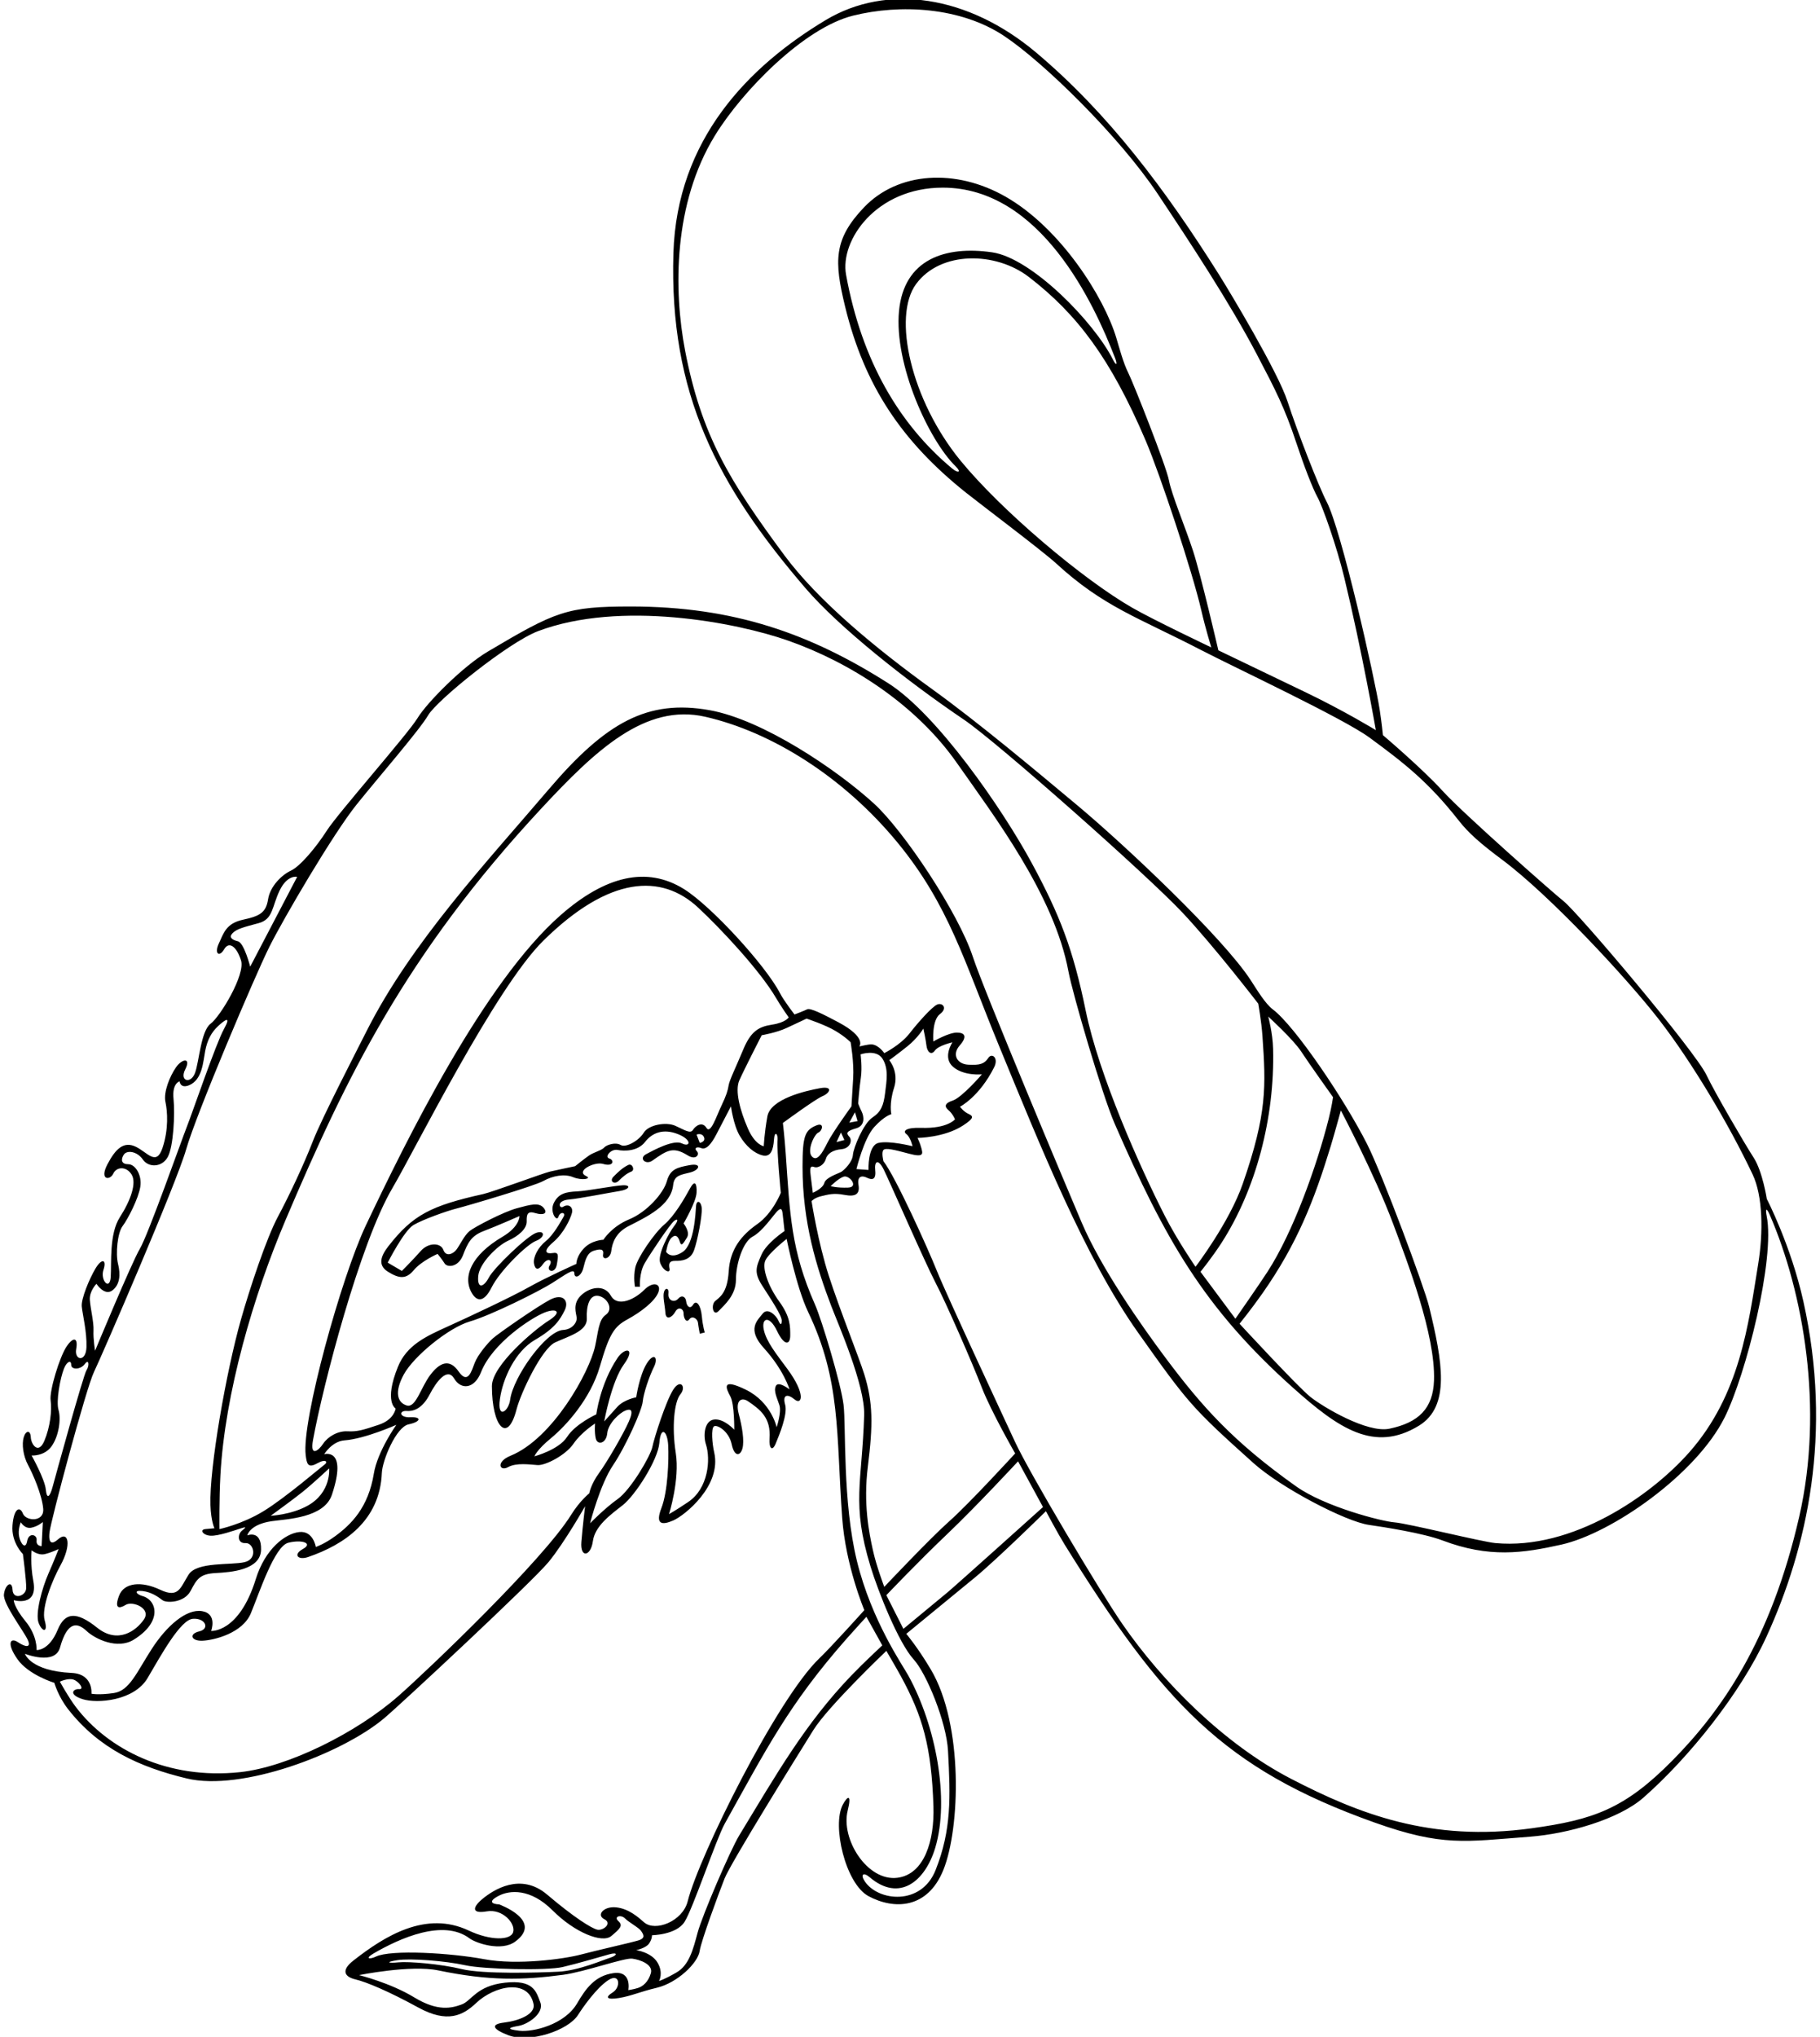 <?xml version="1.0" encoding="UTF-8"?>
<svg xmlns="http://www.w3.org/2000/svg" xmlns:xlink="http://www.w3.org/1999/xlink" width="438pt" height="490pt" viewBox="0 0 438 490" version="1.1">
<g id="surface1">
<path style=" stroke:none;fill-rule:nonzero;fill:rgb(0%,0%,0%);fill-opacity:1;" d="M 434.008 313.113 C 431.008 299.613 425.199 288.426 425.199 288.426 C 425.199 288.426 424.176 281.781 422.008 278.449 C 419.844 275.113 412.609 262.699 410.676 258.613 C 407.949 252.852 379.777 219.527 376.27 216.773 C 373.938 214.941 352.023 195.621 347.191 190.285 C 342.355 184.953 332.809 176.848 332.809 176.848 C 332.809 176.848 332.539 174.012 332.035 170.73 C 330.898 163.309 322.824 127.496 319.27 120.703 C 317.438 117.203 312.148 103.68 309.852 96.57 C 307.551 89.465 295.941 70.164 293.383 66.094 C 280.508 45.613 266.727 27.27 249.379 12.66 C 233.008 -1.129 213.508 -4.047 198.711 4.828 C 180.16 15.961 162.895 33.5 162.062 60.91 C 161.039 94.688 172.605 116.809 193.938 141.602 C 201.922 150.883 218.039 163.703 232.004 173.141 C 239.816 178.422 276.012 210.426 284.617 219.59 C 292.285 227.758 302.809 241.449 302.809 241.449 C 302.809 241.449 303.574 245.691 303.82 249.238 C 304.656 261.277 304.973 267.793 299.086 284.762 C 295.836 294.129 287.711 304.746 287.711 304.746 C 287.711 304.746 283.324 298.391 280.25 292.348 C 274.414 280.879 264.48 258.754 261.27 243.055 C 258.258 228.348 254.992 219.984 248.324 207.664 C 241.152 194.41 225.473 171.816 213.82 164.398 C 195.051 152.453 176.629 145.902 151.801 145.902 C 136.352 145.902 133.707 147.086 117.344 156.781 C 111.465 160.266 102.789 168.949 100.461 172.785 C 98.125 176.617 81.344 195.613 78.676 199.781 C 76.008 203.949 72.176 208.449 70.008 209.449 C 67.844 210.449 65.016 213.172 64.516 216.34 C 64.016 219.504 62.617 220.363 58.508 221.246 C 54.398 222.137 53.844 224.449 52.676 226.949 C 51.508 229.449 52.773 230.367 53.941 228.367 C 55.109 226.367 56.934 227.652 58.008 231.051 C 59.086 234.445 53.008 244.551 50.676 246.281 C 48.344 248.016 47.938 255.387 46.934 258.117 C 45.93 260.848 43.117 260.117 44.586 257.25 C 46.051 254.383 43.844 254.613 42.344 256.781 C 40.844 258.949 39.312 262.738 39.812 265.074 C 40.312 267.406 40.609 271.648 39.109 276.148 C 37.609 280.648 35.473 277.184 32.641 275.852 C 29.805 274.516 27.844 276.281 25.844 280.113 C 23.844 283.949 26.488 284.008 27.254 282.348 C 28.02 280.688 30.352 280.484 31.652 282.52 C 32.953 284.551 31.441 288.793 28.848 292.816 C 26.254 296.844 26.867 303.836 26.645 307.211 C 26.422 310.586 24.066 307.98 24.898 305.48 C 25.73 302.98 24.508 302.613 23.008 305.113 C 21.508 307.613 19.508 312.449 19.676 314.281 C 19.844 316.113 20.934 320.371 20.809 324.082 C 20.684 327.793 17.836 327.262 18.336 324.527 C 18.836 321.797 17.676 321.449 16.008 323.949 C 14.344 326.449 11.852 334.574 12.184 336.906 C 12.52 339.238 12.098 343.242 10.676 346.613 C 9.254 349.988 7.492 347.52 7.41 345.746 C 7.328 343.977 6.211 344.082 5.711 345.746 C 5.211 347.414 5.57 350.242 6.738 352.406 C 7.902 354.574 10.082 359.527 10.395 362.906 C 10.707 366.285 6.215 365.953 5.508 364.113 C 4.801 362.277 3.344 362.781 3.008 366.949 C 2.676 371.113 5.508 373.848 5.508 373.848 C 5.508 373.848 6.363 380.215 6.301 382.09 C 6.238 383.965 3.152 384.965 3.02 382.465 C 2.887 379.965 1.18 381.309 0.945 383.574 C 0.715 385.84 5.617 392.266 6.629 394.391 C 7.645 396.512 6.117 396.273 4.312 395.055 C 2.504 393.836 1.508 395.281 4.176 399.113 C 6.844 402.949 13.074 404.832 13.074 404.832 C 13.074 404.832 14.008 408.113 16.344 411.113 C 23.801 420.703 33.602 425.105 44.953 427.84 C 58.078 430.996 82.113 421.973 92.344 413.449 C 96.305 410.148 128.176 380.449 132.008 375.781 C 135.844 371.113 140.809 362.348 140.809 362.348 C 140.809 362.348 140.246 366.906 139.914 370.906 C 139.578 374.906 142.176 374.449 142.676 370.781 C 143.176 367.113 146.844 364.449 149.844 362.113 C 152.844 359.781 158.348 351.246 158.684 347.082 C 159.016 342.914 160.645 344.246 160.809 347.746 C 160.977 351.246 160.723 358.785 159.176 362.781 C 157.629 366.781 159.309 366.949 162.008 365.781 C 164.777 364.586 173.723 357.395 171.879 349.406 C 171.379 347.242 171.109 343.684 171.809 343.148 C 172.508 342.613 175.41 344.246 176.078 347.414 C 176.742 350.582 178.176 350.281 178.676 348.449 C 179.176 346.613 178.602 343.234 177.77 340.07 C 176.938 336.902 178.438 336.012 180.035 337.105 C 182.965 339.109 185.562 341.047 185.203 346.074 C 185.039 348.41 185.844 349.281 186.676 347.281 C 187.508 345.281 189.617 340.238 188.949 337.906 C 188.285 335.574 189.441 335.188 191.211 336.648 C 192.98 338.109 194.008 335.449 189.492 329.328 C 186.879 325.789 184.441 322.805 183.816 319.906 C 183.191 317.012 185.16 316.332 186.992 320.164 C 188.828 323.996 190.176 323.449 190.176 321.281 C 190.176 319.113 190.234 316.82 187.566 313.152 C 184.898 309.488 183.348 305.086 184.18 303.25 C 185.016 301.418 189.309 298.047 189.309 298.047 C 189.309 298.047 191.652 309.684 194.461 315.559 C 202.414 332.191 201.215 344.812 202.676 365.113 C 203.508 376.699 208.008 387.348 208.008 387.348 C 208.008 387.348 200.156 396.094 197.176 398.949 C 187.039 408.648 168.211 446.539 165.5 457.387 C 164.293 462.219 157.68 464.789 155.008 462.449 C 153.547 461.168 151.305 459.18 148.305 458.848 C 145.305 458.516 143.438 460.699 145.438 461.699 C 147.438 462.699 145.156 464.488 143.789 464.223 C 142.422 463.953 138.086 461.23 131.676 455.781 C 125.266 450.336 118.703 454.711 116.223 456.723 C 113.742 458.73 113.316 460.48 117.148 459.812 C 120.98 459.148 124.09 462.734 123.508 464.781 C 122.93 466.828 118.039 466.895 112.797 464.422 C 102.508 459.574 92.633 465.699 85.008 471.676 C 82.094 473.961 82.832 475.543 85.531 476.176 C 88.23 476.809 93.676 479.113 100.676 482.949 C 107.676 486.781 111.418 484.863 114.586 481.863 C 118.965 477.715 127.152 475.898 128.41 482.148 C 128.895 484.57 124.781 486.152 121.371 486.555 C 117.969 486.961 118.508 488.148 122.344 489.613 C 127.434 491.562 136.715 488.492 139.117 484.719 C 140.281 482.887 143.574 478.18 146.41 476.348 C 149.242 474.516 149.422 478.09 147.473 479.297 C 145.523 480.5 146.008 481.148 149.008 480.648 C 152.008 480.148 153.879 479.188 158.074 478.188 C 162.988 477.02 167.969 472.242 168.383 469.34 C 168.715 467.004 172.871 455.719 174.371 451.918 C 175.871 448.121 192.176 421.914 195.75 416.188 C 199.324 410.457 213.309 397.148 213.309 397.148 C 213.309 397.148 215.781 401.363 216.828 403.289 C 222.008 412.797 224.172 420.078 224.641 434.574 C 224.906 442.789 222.449 450.91 215.973 451.73 C 208.723 452.652 202.293 442.41 204.004 435.57 C 205.004 431.57 204.008 431.949 202.844 434.113 C 200.16 439.098 203.469 453.164 209.008 456.148 C 215.152 459.457 223.254 459.293 227.062 449.766 C 231.039 439.828 231.922 414.941 224.008 401.613 C 220.844 396.281 218.109 393.047 218.109 393.047 C 218.109 393.047 229.43 383.77 234.676 379.449 C 239.922 375.129 251.711 363.547 251.711 363.547 C 251.711 363.547 254.691 369.121 256.188 371.527 C 279.844 409.613 294.422 425.477 330.777 438.434 C 347.176 444.281 352.555 443.031 368.133 441.855 C 377.281 441.164 389.535 437.699 395.508 432.449 C 406.508 422.781 418.879 407.348 425.09 393.801 C 434.992 372.184 441.047 344.785 434.008 313.113 Z M 293.984 298.973 C 302.246 286.121 306.797 268.934 306.383 252.324 C 306.289 248.449 305.211 244.551 305.211 244.551 C 305.211 244.551 311.258 250.074 313.133 252.949 C 315.008 255.824 320.809 263.949 320.809 263.949 C 320.809 263.949 320.465 266.359 319.777 269.086 C 316.883 280.574 311.191 296.406 305.086 305.867 C 303.184 308.816 297.309 317.246 297.309 317.246 L 288.91 305.949 C 288.91 305.949 291.734 302.473 293.984 298.973 Z M 322.691 267.141 C 322.691 267.141 330.844 282.582 335.215 294.258 C 338.754 303.719 345.473 321.113 345.109 332.074 C 344.883 338.852 341.402 342.23 334.383 343.699 C 329.008 344.824 318.383 338.449 315.383 336.074 C 312.383 333.699 298.309 318.449 298.309 318.449 C 298.309 318.449 301.227 314.844 303.852 311.094 C 312.18 299.199 316.281 288.77 320.258 275.699 C 321.133 272.824 322.691 267.141 322.691 267.141 Z M 57.258 226.449 C 55.758 226.074 55.008 225.449 56.008 224.449 C 57.008 223.449 58.758 223.012 62.258 222.074 C 65.758 221.137 65.426 218.098 67.301 214.223 C 69.176 210.348 71.508 210.949 71.508 210.949 L 60.211 232.551 C 60.211 232.551 58.758 226.824 57.258 226.449 Z M 23.211 308.848 C 23.211 308.848 25.133 311.824 27.008 310.449 C 28.883 309.074 29.035 306.574 28.41 304.074 C 27.785 301.574 28.273 296.578 29.508 294.949 C 30.746 293.32 33.352 288.289 33.773 285.449 C 34.195 282.605 32.508 280.074 30.883 280.074 C 29.258 280.074 29.008 279.047 29.758 277.824 C 30.508 276.598 33.008 276.949 34.383 278.949 C 35.758 280.949 38.992 280.848 40.367 278.348 C 41.742 275.848 42.133 268.074 41.758 264.324 C 41.383 260.574 43.211 260.148 43.211 260.148 C 43.211 260.148 43.383 261.949 45.508 261.074 C 48.691 259.766 48.883 255.449 49.383 252.824 C 49.883 250.199 50.883 248.324 52.508 246.824 C 54.133 245.324 55.758 244.199 53.883 247.574 C 52.008 250.949 46.383 267.449 45.008 270.949 C 43.633 274.449 35.668 297.023 33.668 300.398 C 31.668 303.773 22.879 324.945 22.879 324.945 C 22.879 324.945 22.402 322.078 22.504 320.078 C 22.602 318.074 21.766 314.832 21.621 312.711 C 21.477 310.586 23.211 308.848 23.211 308.848 Z M 7.609 350.148 C 7.609 350.148 10.699 350.375 12.449 347.875 C 14.199 345.375 14.711 341.324 14.086 339.199 C 13.461 337.074 14.465 331.578 15.406 329.211 C 16.059 327.566 17.133 327.074 17.133 328.324 C 17.133 329.574 19.398 329.523 20.398 328.148 C 21.398 326.773 21.566 328.512 20.816 329.637 C 20.066 330.762 13.34 355.16 12.672 357.648 C 12.004 360.137 11.273 360.816 11.023 358.316 C 10.773 355.816 7.609 350.148 7.609 350.148 Z M 4.613 369.691 C 4.238 367.941 5.008 366.199 5.008 366.199 C 5.008 366.199 5.91 367.82 7.508 367.52 C 9.109 367.219 10.309 366.148 10.309 366.148 L 10.008 371.949 C 10.008 371.949 8.633 371.949 8.809 370.547 C 8.984 369.148 6.918 368.586 6.543 370.711 C 6.168 372.836 4.988 371.441 4.613 369.691 Z M 6.16 390.055 C 3.285 386.555 3.309 384.949 3.309 384.949 C 3.309 384.949 9.238 386.711 8.02 380.32 C 7.258 376.324 7.609 372.949 7.609 372.949 C 7.609 372.949 9.133 374.246 10.758 373.871 C 12.383 373.496 14.109 372.648 14.109 372.648 C 14.109 372.648 13.164 375.125 11.648 378.578 C 10.129 382.035 8.426 388.184 9.301 390.434 C 10.176 392.684 11.633 392.824 10.758 389.824 C 9.883 386.824 12.633 380.035 14.508 376.66 C 17.297 371.645 16.5 368.031 13.914 370.359 C 12.664 371.484 11.57 371.52 11.922 368.578 C 12.277 365.637 20.727 333.961 22.602 330.086 C 24.477 326.211 42.473 284.688 44.793 276.52 C 47.211 268.012 61.348 234.766 64.793 227.84 C 68.164 221.059 80.188 200.559 85.812 193.559 C 91.438 186.559 100.926 175.672 103.051 172.047 C 105.176 168.422 122.383 154.512 129.508 151.824 C 149.277 144.371 177.148 149.711 189.648 154.105 C 204.477 159.316 220.371 169.379 230.289 183.551 C 239.18 196.25 253.711 215.301 257.133 233.699 C 258.133 239.074 265.258 263.449 268.258 270.324 C 280.34 298.008 289.66 314.641 311.242 333.906 C 322.203 343.695 330.758 349.527 341.469 342.98 C 349.117 338.309 347.145 327.57 343.922 314.312 C 342.797 309.688 332.703 282.508 328.953 275.133 C 323.512 264.43 311.66 246.859 306.316 242.828 C 304.504 241.457 302.633 238.324 301.008 235.824 C 294.305 225.512 270.656 203.238 259.141 193.629 C 249.273 185.391 235.578 173.898 224.383 165.824 C 210.645 155.914 196.836 144.473 188.758 133.574 C 175.57 115.77 168.805 104.688 164.895 84.445 C 162.047 69.691 162.082 48.836 172.059 32.602 C 178.699 21.789 193.52 6.711 205.262 3.773 C 216.652 0.93 231.18 1.699 241.633 8.641 C 251.074 14.906 269.352 32.754 278.645 46.691 C 286.301 58.176 295.973 72.844 302.508 85.324 C 306.914 93.734 309.156 98.027 312.027 106.691 C 313.762 111.926 315.844 117.379 317.082 119.633 C 318.316 121.887 321.699 131.445 323.508 138.934 C 327.848 156.883 331.109 175.648 331.109 175.648 C 331.109 175.648 323.633 171.074 314.262 166.566 C 304.891 162.059 293.211 156.449 293.211 156.449 C 293.211 156.449 289.008 138.324 287.133 132.574 C 285.258 126.824 281.945 118.949 281.32 115.574 C 280.695 112.199 272.703 92.008 271.527 89.691 C 270.352 87.371 269.41 83.816 268.66 81.316 C 265.691 71.43 255.227 54.871 242.012 47.32 C 229.992 40.453 216.094 41.312 207.91 49.906 C 200.594 57.586 200.738 62.84 203.367 73.684 C 208.016 92.863 217.109 106.23 232.383 118.449 C 235.508 120.949 250.98 132.609 254.105 135.484 C 265.531 145.996 273.906 148.531 289.023 156.363 C 297.223 160.613 323.285 172.812 329.578 177.438 C 337.863 183.523 343.754 188.09 351.059 197.398 C 353.434 200.422 356.246 202.898 361.508 206.824 C 373.051 215.43 391.527 235.324 399.223 245.242 C 407.074 255.363 416.035 270.387 421.777 282.504 C 424.234 287.695 424.383 296.34 423.125 304.082 C 420.75 318.695 418.754 335.523 406.551 349.363 C 397.332 359.816 378.445 372.918 359.879 371.215 C 356.621 370.914 338.754 366.473 335.629 366.234 C 332.504 366 318.816 362.457 311.941 357.582 C 296.652 346.742 289.164 338.227 280.523 326.688 C 274.578 318.75 264.98 305.027 260.328 294.133 C 257.176 286.742 236.875 238.551 234.125 230.176 C 230.637 219.559 217.5 199.887 210.395 193.375 C 201.551 185.27 183.648 173.141 170.754 170.844 C 155.883 168.199 145.855 173.691 132.008 189.949 C 117.254 207.27 98.957 226.746 88.195 248.105 C 86.07 252.328 77.402 269.082 75.297 274.527 C 73.195 279.973 69.633 287.574 66.883 292.699 C 64.133 297.824 60.105 309.957 57.98 317.457 C 54.438 329.969 50.355 353.164 50.645 362.074 C 50.77 365.949 51.609 367.648 51.609 367.648 C 51.609 367.648 50.785 367.723 49.41 367.848 C 48.035 367.973 48.75 369.305 50.629 369.438 C 52.504 369.57 56.582 368.117 57.906 367.691 C 59.234 367.266 59.383 367.324 58.258 368.199 C 57.145 369.066 57.086 371.344 59.086 371.219 C 61.086 371.094 62.094 375.059 58.844 375.809 C 55.594 376.559 47.402 375.66 45.402 378.785 C 43.402 381.91 43.051 384.566 38.551 382.441 C 34.051 380.316 29.863 380.699 28.664 383.852 C 27.461 387.004 28.633 387.074 30.258 386.074 C 31.883 385.074 36.465 386.887 34.633 389.59 C 32.797 392.293 28.383 395.574 23.383 391.574 C 18.383 387.574 15.633 387.824 13.883 392.074 C 11.773 397.199 8.809 396.949 8.809 396.949 C 8.809 396.949 9.035 393.555 6.16 390.055 Z M 230 112.207 C 231.422 113.598 230.633 113.949 229.133 112.699 C 216.512 102.18 207.402 86.93 203.609 66.074 C 202.109 57.824 210.844 45.141 226.883 45.141 C 250.453 45.141 263.367 73.168 268.352 86.129 C 268.977 87.754 268.656 88.133 267.863 86.547 C 263.383 77.574 248.324 62.066 238.758 60.699 C 227.438 59.078 217.531 62.359 216.355 74.828 C 215.145 87.645 223.516 105.879 230 112.207 Z M 220.461 68.332 C 226.379 60.289 239.652 60.516 247.59 66.621 C 259.219 75.566 267.312 86.285 275.742 106.051 C 279.156 114.055 287.004 137.637 289.109 146.848 C 290.109 151.223 291.508 155.746 291.508 155.746 C 291.508 155.746 277.645 149.164 272.504 146.211 C 260.508 139.324 241.008 122.824 231.18 110.84 C 219.227 96.258 214.723 76.129 220.461 68.332 Z M 6.008 397.848 C 6.008 397.848 13.223 400.719 14.438 396.352 C 16.258 389.824 18.684 390.336 20.809 392.336 C 22.934 394.336 28.27 396.852 32.145 394.477 C 39.168 390.172 37.82 384.922 34.258 383.949 C 32.883 383.574 32.008 382.496 34.258 382.746 C 36.508 382.996 38.105 384.203 39.105 384.953 C 40.105 385.703 44.383 385.574 45.883 382.699 C 47.383 379.824 48.133 378.621 51.887 378.426 C 55.637 378.227 62.703 377.695 62.828 372.82 C 62.953 367.945 59.512 369.359 59.512 369.359 C 59.512 369.359 60.039 366.727 65.383 365.949 C 69.016 365.422 78.008 365.199 79.883 359.574 C 83.699 348.125 78.008 349.848 78.008 349.848 C 78.008 349.848 79.887 346.734 82.891 346.508 C 87.883 346.129 95.387 342.762 95.387 342.762 C 95.387 342.762 90.84 349.141 89.965 354.516 C 88.637 362.664 84.531 366.723 80.633 369.574 C 78.023 371.484 76.008 372.148 76.008 372.148 C 76.008 372.148 75.383 368.184 72.008 368.559 C 68.633 368.934 63.82 372.594 61.57 379.844 C 57.52 392.891 50.809 392.348 50.809 392.348 C 50.809 392.348 52.383 388.219 48.633 387.594 C 44.883 386.969 40.133 391.074 36.508 396.699 C 32.883 402.324 31.16 406.746 27.41 407.289 C 23.656 407.836 22.008 407.449 22.008 407.449 C 22.008 407.449 22.508 402.703 17.258 402.453 C 7.273 401.977 6.008 397.848 6.008 397.848 Z M 65.148 364.641 C 65.148 364.641 70.262 360.949 72.762 358.949 C 75.262 356.949 79.211 353.246 79.211 353.246 C 79.211 353.246 79.82 359.102 73.898 362.297 C 69.93 364.438 65.148 364.641 65.148 364.641 Z M 137.465 364.395 C 130.703 375.277 103.312 401.449 95.977 407.922 C 85.883 416.824 69.316 425.082 57.781 426.32 C 40.332 428.188 25.984 420.836 18.25 410.645 C 16.465 408.293 14.41 404.547 14.41 404.547 C 14.41 404.547 16.445 403.586 17.758 404.086 C 19.07 404.582 20.395 406.473 19.02 406.348 C 17.645 406.223 16.367 407.633 19.867 408.758 C 23.367 409.883 32.281 409.176 35.508 403.699 C 38.738 398.219 43.398 389.68 46.398 389.43 C 49.398 389.18 50.594 391.828 47.969 392.453 C 45.344 393.078 46.008 394.824 48.758 394.699 C 51.508 394.574 58.375 392.922 60.383 388.074 C 62.395 383.223 66.055 371.957 69.383 371.133 C 72.707 370.305 75.41 371.254 72.91 372.629 C 70.41 374.004 71.742 375.395 74.133 374.574 C 82.883 371.574 91.414 365.84 91.895 354.324 C 92.02 351.324 95.332 343.277 98.332 342.652 C 101.332 342.027 101.527 340.82 98.777 340.945 C 96.027 341.07 95.98 339.289 97.891 339.434 C 99.801 339.578 101.785 338.574 103.41 335.449 C 105.035 332.324 107.66 328.867 109.285 331.617 C 110.91 334.367 114.137 334.23 115.762 330.105 C 118.527 323.09 127.777 317.109 130.914 315.809 C 133.914 314.562 135.438 315.559 132.062 317.684 C 128.688 319.809 118.383 328.449 118.383 333.449 C 118.383 343.098 122.117 347.555 124.309 339.047 C 125.34 335.059 130.363 324.434 133.613 322.934 C 136.863 321.434 141.371 320.242 141.223 317.191 C 141.07 314.145 141.883 311.371 144.008 311.746 C 146.133 312.121 147.758 314.949 145.758 316.324 C 144.07 317.484 143.965 320.438 143.223 323.832 C 141.855 330.121 133.008 346.074 122.883 350.199 C 119.23 351.688 120.258 354.074 122.258 352.949 C 124.258 351.824 127.508 352.324 129.383 352.449 C 131.258 352.574 136.109 350.098 138.008 347.324 C 139.91 344.547 143.211 342.449 143.211 342.449 C 143.211 342.449 143.008 344.449 143.383 346.074 C 143.758 347.699 145.883 347.324 146.133 344.824 C 146.383 342.324 149.188 339.867 150.465 339.355 C 151.742 338.844 152.613 339.023 151.355 341.926 C 150.094 344.828 146.176 351.598 144.176 354.348 C 142.176 357.098 141.809 359.246 141.809 359.246 C 141.809 359.246 139.539 361.051 137.465 364.395 Z M 183.246 301.855 C 182.02 304.703 181.352 306.031 183.383 309.199 C 185.41 312.371 188.16 316.449 188.133 317.699 C 188.109 318.949 187.77 318.695 187.293 317.613 C 186.812 316.535 184.777 314.41 183.527 316.035 C 182.277 317.66 179.66 319.723 183.84 324.312 C 188.633 329.574 190.008 334.246 190.008 334.246 C 190.008 334.246 187.348 332.152 186.723 333.402 C 186.098 334.652 187.059 336.395 187.582 338.07 C 188.105 339.746 186.91 343.348 186.91 343.348 C 186.91 343.348 185.633 337.324 179.508 334.324 C 173.383 331.324 174.773 334.07 175.773 335.945 C 176.773 337.82 176.707 343.945 176.707 343.945 C 176.707 343.945 174.262 341.238 171.887 341.488 C 169.512 341.738 169.195 345.328 169.883 347.449 C 171.059 351.059 170.488 358.051 165.633 361.324 C 162.602 363.371 161.008 364.246 161.008 364.246 C 161.008 364.246 163.633 355.949 162.633 349.574 C 161.633 343.199 162.273 337.191 163.746 335.414 C 165.223 333.641 163.758 331.574 162.008 334.324 C 160.258 337.074 157.434 345.898 156.996 348.09 C 156.562 350.277 151.773 358.406 148.664 360.613 C 145.551 362.816 142.008 366.449 142.008 366.449 C 142.008 366.449 144.391 357.141 147.516 352.516 C 150.641 347.891 154.504 339.184 154.676 337.195 C 154.852 335.211 156.258 331.074 157.383 328.824 C 158.508 326.574 157.355 325.215 155.605 328.09 C 153.855 330.965 153.109 336.148 153.109 336.148 C 153.109 336.148 150.199 336.645 148.531 338.477 C 146.863 340.309 145.41 341.949 145.41 341.949 C 145.41 341.949 147.141 332.359 150.141 328.234 C 153.141 324.109 150.34 324.082 148.59 326.707 C 144.398 332.992 143.508 340.246 143.508 340.246 C 143.508 340.246 138.48 342.539 136.48 345.664 C 134.48 348.789 128.609 350.348 128.609 350.348 C 128.609 350.348 129.133 348.824 132.633 345.949 C 136.133 343.074 142.09 336.586 144.363 328.734 C 146.641 320.883 147.789 319.145 151.012 317.391 C 154.238 315.641 157.527 313.102 158.402 310.977 C 159.277 308.852 157.258 308.074 155.008 310.324 C 152.758 312.574 148.633 314.574 147.008 311.699 C 145.383 308.824 141.758 309.699 139.758 311.699 C 137.758 313.699 138.656 315.852 138.781 316.977 C 138.906 318.102 137.758 319.824 135.508 319.949 C 131.371 320.18 123.484 331.285 122.777 336.703 C 122.402 339.578 119.617 341.547 120.309 336.574 C 120.996 331.605 124.008 325.074 128.758 322.324 C 133.508 319.574 134.766 317.484 135.891 315.234 C 137.016 312.984 135.535 311.023 132.41 312.648 C 129.285 314.273 119.883 320.824 118.633 321.949 C 117.383 323.074 115.008 325.898 114.258 327.824 C 113.508 329.746 112.633 333.199 110.383 329.949 C 108.133 326.699 105.758 327.824 103.508 330.824 C 101.258 333.824 100.055 338.789 97.883 338.113 C 95.707 337.438 94.801 335.031 97.176 330.656 C 99.551 326.281 107.953 319.402 113.078 317.902 C 118.203 316.402 129.711 310.664 132.914 308.633 C 136.121 306.602 138.23 304.961 138.23 306.336 C 138.23 307.711 139.855 307.137 140.375 305.078 C 140.895 303.023 141.297 301.379 142.922 300.879 C 144.547 300.379 145.383 300.449 145.133 301.824 C 144.883 303.199 146.859 302.949 147.109 300.949 C 147.359 298.949 148.184 296.547 151.266 294.965 C 155.598 292.742 161.48 290.051 162.004 285.07 C 162.254 282.695 163.855 282.641 166.141 282.043 C 168.41 281.449 168.93 279.746 165.953 280.297 C 162.977 280.848 161.293 281.242 160.488 284.148 C 159.684 287.059 155.672 291.582 151.422 293.332 C 147.172 295.082 145.211 298.246 145.211 298.246 C 145.211 298.246 142.383 298.324 140.508 300.324 C 138.633 302.324 138.711 304.047 138.711 304.047 C 138.711 304.047 131.461 307.289 127.344 309.613 C 123.223 311.941 113.023 316.727 107.773 319.102 C 102.523 321.477 97.883 323.574 95.758 328.824 C 92.344 337.258 95.211 338.848 95.211 338.848 C 95.211 338.848 94.91 341.5 91.16 342.75 C 87.41 344 86.008 344.449 83.633 344.324 C 81.258 344.199 78.879 345.633 77.758 347.324 C 76.641 349.016 74.574 350.574 75.324 346.449 C 77.734 333.191 86.605 299.129 94.422 285.844 C 99.953 276.438 119.203 237.645 130.809 226.246 C 146.633 210.699 159.156 210.105 168.004 218.328 C 173.555 223.488 182.926 233.535 186.758 240.074 C 188.078 242.32 189.809 244.746 189.809 244.746 C 189.809 244.746 189.098 245.988 185.848 246.488 C 182.598 246.988 180.719 248.055 178.883 252.449 C 177.051 256.844 175.555 259.836 175.355 261.086 C 175.16 262.332 174.805 263.516 173.605 266.031 C 172.402 268.543 171.008 272.949 170.008 271.324 C 169.008 269.699 167.383 270.824 166.758 271.824 C 166.133 272.824 164.758 271.824 162.508 270.824 C 160.258 269.824 156.047 270.613 154.922 272.488 C 153.797 274.363 150.629 276.199 149.379 275.449 C 148.129 274.699 145.984 275.398 145.383 276.074 C 144.785 276.75 142.883 277.199 141.77 277.969 C 140.652 278.73 138.41 280.547 138.41 280.547 C 138.41 280.547 133.953 281.477 132.328 281.852 C 130.703 282.227 118.531 286.754 116.281 287.254 C 103.754 290.039 99.34 292.254 93.48 299.785 C 91.73 302.035 90.758 304.324 93.383 305.949 C 96.008 307.574 97.691 307.82 99.566 305.57 C 101.441 303.32 105.309 301.648 105.309 301.648 C 105.309 301.648 106.383 302.949 107.008 303.949 C 107.633 304.949 110.281 304.898 111.418 301.969 C 112.555 299.035 113.34 297.312 116.41 296.148 C 119.48 294.984 125.008 292.547 125.008 292.547 C 125.008 292.547 125.156 295.039 120.906 297.539 C 113.457 301.926 111.168 307.191 113.633 311.199 C 114.633 312.824 116.316 313.695 118.316 309.695 C 120.316 305.695 126.809 299.332 129.008 298.508 C 131.207 297.68 131.195 295.828 129.02 296.594 C 126.84 297.359 118.898 304.961 117.648 307.336 C 116.398 309.711 114.836 310.137 115.086 307.012 C 115.336 303.887 119.781 299.602 122.281 298.477 C 124.781 297.352 126.809 295.598 126.758 293.824 C 126.711 292.047 126.984 291.258 128.879 291.844 C 130.773 292.426 131.961 291.898 130.809 290.547 C 129.66 289.199 127.645 289.789 124.395 290.664 C 121.145 291.539 114.258 295.148 113.008 296.148 C 111.758 297.148 110.625 299.617 109.832 300.641 C 109.039 301.664 107.328 302.441 106.703 300.691 C 106.078 298.941 103.133 298.824 101.258 300.949 C 99.383 303.074 96.711 305.746 96.711 305.746 L 93.309 303.746 C 93.309 303.746 97.234 296.035 99.508 294.699 C 101.785 293.363 107.508 291.32 109.895 290.723 C 112.277 290.129 128.52 285.352 130.77 284.102 C 133.02 282.852 135.824 282.32 137.949 283.195 C 140.074 284.07 142.484 283.566 141.109 282.949 C 139.734 282.328 140.258 281.449 141.258 280.824 C 142.258 280.199 144.004 279.66 145.137 280 C 147.723 280.77 147.859 279.047 146.633 278.699 C 145.41 278.348 147.016 276.324 148.633 276.641 C 150.25 276.961 153.473 276.98 155.223 274.73 C 156.973 272.48 159.633 271.449 163.133 272.824 C 166.633 274.199 166.133 276.074 164.133 275.074 C 162.133 274.074 157.383 276.648 155.508 277.648 C 153.633 278.648 155.391 280.336 157.008 279.199 C 160.52 276.734 161.953 275.727 165.508 277.949 C 167.508 279.199 168.461 277.699 167.711 276.949 C 166.961 276.199 167.684 275.758 168.746 276.188 C 170.008 276.699 171.262 275.078 172.422 272.848 C 173.582 270.617 175.91 266.148 175.91 266.148 C 175.91 266.148 176.508 270.648 178.008 273.199 C 179.508 275.746 181.508 277.449 183.508 277.949 C 185.508 278.449 186.109 276.547 186.258 274.199 C 186.41 271.848 187.254 272.824 187.133 274.199 C 186.91 276.824 187.91 286.949 187.91 286.949 C 187.91 286.949 185.984 291.863 182.234 294.488 C 178.484 297.113 175.695 300.473 175.371 305.832 C 175.051 311.191 173.094 312.113 172.078 313.023 C 171.066 313.93 171.578 316.828 172.98 315.355 C 174.379 313.879 177.109 311.598 177.109 307.848 C 177.109 304.098 178.773 298.723 181.148 297.473 C 183.523 296.223 186.098 292.336 187.07 291.359 C 188.047 290.387 188.234 290.949 188.371 292.191 C 188.512 293.434 188.809 296.148 188.809 296.148 C 188.809 296.148 184.473 299.008 183.246 301.855 Z M 168.41 274.949 L 167.633 272.949 C 167.633 272.949 168.91 272.422 169.41 273.547 C 169.91 274.672 168.41 274.949 168.41 274.949 Z M 89.883 469.949 C 96.23 466.246 106.699 461.586 112.988 466.301 C 114.488 467.426 120.633 469.574 124.008 467.074 C 130.891 461.977 120.047 458.129 120.137 458.133 C 118.383 458.062 117.383 457.445 120.008 456.074 C 122.637 454.699 127.621 454.215 132.996 459.59 C 138.371 464.965 144.953 467.551 147.109 465.75 C 149.258 463.949 150.008 463.223 148.809 462.148 C 147.609 461.074 149.395 460.496 150.395 461.496 C 151.395 462.496 153.766 463.727 154.309 464.551 C 154.852 465.371 155.453 466.258 153.594 466.812 C 151.73 467.371 143.77 469.145 139.781 470.203 C 135.793 471.262 124.512 472.816 116.512 471.316 C 108.512 469.816 94.133 468.949 90.469 470.691 C 88.883 471.445 87.785 471.172 89.883 469.949 Z M 146.883 470.949 C 145.258 471.449 139.258 474.074 134.383 474.324 C 129.508 474.574 116.262 474.938 111.133 473.699 C 106.008 472.457 98.383 471.824 95.883 472.074 C 93.383 472.324 92.633 472.023 95.633 471.551 C 98.73 471.059 107.258 471.73 111.879 472.758 C 116.504 473.785 131.645 474.082 135.395 473.207 C 139.145 472.332 144.359 470.773 146.609 470.148 C 148.859 469.523 148.508 470.449 146.883 470.949 Z M 156.633 474.699 C 156.008 476.824 154.703 477.848 153.578 478.223 C 152.453 478.598 151.211 478.75 151.211 478.75 C 151.211 478.75 152.137 474.043 147.637 474.668 C 143.137 475.293 140.945 478.43 138.883 481.949 C 135.883 487.074 128.27 488.898 125.008 488.531 C 121.609 488.148 122.52 487.746 124.77 487.371 C 127.02 486.996 131.047 484.344 130.027 481.688 C 129.012 479.031 128.387 476.223 121.512 476.973 C 114.637 477.723 113.469 481.359 111.102 482.211 C 108.734 483.066 105.426 483.996 99.672 480.496 C 93.922 476.996 86.41 475.148 86.41 475.148 C 86.41 475.148 98.824 472.633 105.445 474.008 C 117.812 476.574 125.742 476.367 135.508 475.074 C 140.656 474.391 150.258 470.945 152.137 471.184 C 154.012 471.418 157.258 472.574 156.633 474.699 Z M 204.883 403.074 C 193.762 414.656 186.891 426.742 177.883 441.574 C 175.758 445.074 169.004 460.793 167.883 464.949 C 166.766 469.105 165.84 472.742 162.805 474.508 C 159.773 476.273 158.609 476.551 158.609 476.551 C 158.609 476.551 159.73 474.621 158.23 472.121 C 156.73 469.621 153.109 469.148 153.109 469.148 C 153.109 469.148 155.469 468.656 156.219 467.531 C 156.969 466.406 156.91 465.551 156.91 465.551 C 156.91 465.551 162.734 465.48 164.734 462.355 C 166.734 459.23 172.375 442.383 174.418 438.715 C 184.391 420.82 189.789 410.078 203.676 394.297 C 205.73 391.965 208.508 388.949 208.508 388.949 L 212.332 395.824 C 212.332 395.824 207.883 399.949 204.883 403.074 Z M 219.883 399.199 C 222.973 402.582 227.781 414.297 228.148 421.191 C 228.742 432.301 229.008 440.199 225.156 449.883 C 221.719 458.531 211.32 457.402 208.113 452.586 C 207.023 450.949 207.766 450.301 209.258 451.574 C 216.512 457.746 222.684 452.496 225.078 444.512 C 228.59 432.809 225.199 415.105 218.613 403.113 C 217.27 400.66 209.754 389.891 206.242 375.578 C 202.73 361.266 203.633 343.074 203.008 337.949 C 202.383 332.824 197.773 317.527 196.133 313.824 C 190.34 300.715 190.113 292.121 189.086 277.445 C 188.824 273.691 188.41 270.148 188.41 270.148 C 188.41 270.148 196.246 264.383 197.973 263.684 C 199.699 262.98 200.645 261.172 197.27 261.797 C 193.895 262.422 185.422 264.336 184.672 268.586 C 183.922 272.836 183.809 275.746 183.809 275.746 C 183.809 275.746 181.699 275.449 179.969 271.441 C 178.133 267.199 176.809 262.438 177.926 259.898 C 179.043 257.363 183.309 249.047 183.309 249.047 C 183.309 249.047 186.934 248.418 189.332 247.285 C 191.73 246.148 194.109 245.047 194.109 245.047 C 194.109 245.047 198.605 246.52 201.102 248.027 C 203.594 249.531 204.711 250.746 204.711 250.746 C 204.711 250.746 205.57 255.57 205.32 259.445 C 205.07 263.32 204.91 266.148 204.91 266.148 C 204.91 266.148 200.387 272.387 199.137 274.887 C 197.887 277.387 196.633 279.574 195.383 278.199 C 194.133 276.824 195.949 272.879 196.949 272.453 C 197.949 272.027 198.391 269.969 196.516 270.719 C 193.672 271.855 193.137 273.359 193.137 280.699 C 193.137 294.145 196.535 304.945 200.027 314.129 C 201.688 318.492 208.191 333.195 207.969 340.449 C 207.461 356.816 204.859 361.621 209.488 376.812 C 211.34 382.891 216.23 395.195 219.883 399.199 Z M 207.383 267.449 C 206.883 266.449 206.52 265.445 206.52 265.445 C 206.52 265.445 206.789 261.824 207.164 259.324 C 207.539 256.824 207.109 253.648 207.109 253.648 C 207.109 253.648 210.883 252.324 212.383 254.699 C 213.883 257.074 213.383 259.949 213.008 262.949 C 212.633 265.949 212.035 267.469 209.93 268.859 C 207.824 270.254 205.383 276.09 205.258 277.84 C 205.133 279.59 203.191 281.426 202.527 281.863 C 201.859 282.301 198.758 283.199 198.383 284.574 C 198.008 285.949 195.609 286.949 195.609 286.949 C 195.609 286.949 195.316 284.684 195.125 283.066 C 194.934 281.449 194.809 280.324 195.883 280.727 C 196.957 281.125 198.395 280.102 198.742 278.82 C 199.086 277.543 200.391 276.656 202.512 276.457 C 204.633 276.254 205.195 274.301 204.383 273.449 C 203.574 272.598 203.727 272.094 206.027 271.441 C 208.324 270.789 207.883 268.449 207.383 267.449 Z M 215.16 261.703 C 216.41 257.828 214.008 255.047 214.008 255.047 C 214.008 255.047 215.883 253.699 218.383 251.699 C 220.883 249.699 222.211 247.449 222.211 247.449 C 222.211 247.449 222.805 250.121 222.965 251.566 C 223.125 253.012 224.102 253.992 224.977 252.742 C 225.852 251.492 229.211 250.746 229.211 250.746 C 229.211 250.746 226.746 254.402 229.371 256.652 C 231.996 258.902 236.309 258.449 236.309 258.449 C 236.309 258.449 231.484 264.07 229.227 264.785 C 227.359 265.379 227.211 266.199 228.258 267.074 C 229.309 267.949 229.828 269.273 229.828 269.273 C 229.828 269.273 228.039 271.551 221.633 271.324 C 218.133 271.199 217.129 272.074 218.129 272.824 C 219.129 273.574 219.609 275.746 219.609 275.746 C 219.609 275.746 214.035 274.324 211.41 274.949 C 208.785 275.574 209.008 281.449 209.008 281.449 L 206.109 281.246 C 206.109 281.246 207.887 273.887 210.387 271.137 C 212.887 268.387 214.508 268.047 214.508 268.047 C 214.508 268.047 213.91 265.578 215.16 261.703 Z M 207.98 330.562 C 206.73 326.562 202.094 315.066 199.469 306.941 C 196.844 298.816 195.309 288.949 195.309 288.949 C 195.309 288.949 196.012 288.137 197.637 287.762 C 199.262 287.387 200.59 286.941 203.211 287.449 C 205.828 287.953 206.984 287.324 206.609 285.074 C 206.234 282.824 207.512 282.766 208.637 283.32 C 209.762 283.871 210.883 283.949 210.633 281.574 C 210.383 279.199 211.383 278.762 212.68 281.359 C 213.98 283.961 222.582 303.691 225.141 308.57 C 227.699 313.445 234.082 328.07 236.266 333.758 C 238.453 339.445 244.309 349.648 244.309 349.648 C 244.309 349.648 233.289 361.672 228.555 365.871 C 223.816 370.07 212.809 381.746 212.809 381.746 C 212.809 381.746 210.922 376.816 210.047 372.816 C 209.172 368.816 207.73 361.82 208.855 352.82 C 210.125 342.676 210.105 337.359 207.98 330.562 Z M 199.91 285.348 C 199.91 285.348 201.633 283.574 203.008 283.074 C 204.383 282.574 206.789 285.602 204.09 285.699 C 201.391 285.801 199.91 285.348 199.91 285.348 Z M 201.309 274.746 L 202.383 272.449 L 203.211 274.246 Z M 204.383 270.074 L 205.758 267.574 L 206.383 269.699 Z M 227.98 383.109 C 225.73 384.984 217.41 391.848 217.41 391.848 L 213.309 383.746 C 213.309 383.746 220.828 375.828 227.969 369.035 C 235.109 362.238 245.008 351.547 245.008 351.547 L 251.008 362.547 C 251.008 362.547 230.23 381.234 227.98 383.109 Z M 402.5 423.5 C 390.949 435.215 383.391 437.781 368.633 439.824 C 344.258 443.199 326.871 436.281 310.758 427.949 C 294.535 419.559 279.715 404.586 270.074 390.633 C 264.773 382.961 247.711 354.305 244.258 346.824 C 242.758 343.574 227.758 311.449 225.508 305.824 C 223.258 300.199 215.508 283.074 212.609 279.348 C 212.609 279.348 212.066 277.223 212.609 276.648 C 213.152 276.074 215.18 276.582 218.812 277.551 C 222.441 278.52 222.062 277.484 221.738 276.207 C 221.41 274.934 220.809 273.746 220.809 273.746 C 220.809 273.746 227.258 273.699 231.758 270.762 C 234.504 268.969 234.266 268.512 233.062 267.961 C 231.863 267.41 231.031 266.242 231.031 266.242 C 231.031 266.242 235.684 263.879 239.262 256.727 C 240.387 254.477 238.684 253.172 237.809 254.547 C 236.934 255.922 235.738 256.301 232.992 256.125 C 230.25 255.953 229.078 253.641 230.953 251.516 C 232.828 249.391 232.266 248.41 230.266 248.41 C 228.266 248.41 224.609 250.547 224.609 250.547 C 224.609 250.547 224.207 245.457 226.207 243.957 C 228.207 242.457 226.715 241.074 225.465 241.699 C 224.215 242.324 221.039 245.836 218.879 248.617 C 216.715 251.402 212.809 253.348 212.809 253.348 C 212.809 253.348 211.469 251.348 209.758 251.242 C 209.012 251.199 206.809 251.746 206.809 251.746 C 206.809 251.746 208.648 249.598 201.809 245.949 C 198.059 243.949 195.008 242.43 194.258 242.805 C 193.508 243.18 191.211 244.051 191.211 244.051 C 191.211 244.051 188.676 240.797 187.715 238.938 C 184.289 232.309 171.258 218.043 164.629 213.898 C 155.629 208.273 145.641 210.77 134.973 220.105 C 116.391 236.363 97.574 274.699 88.027 294.832 C 82.176 307.176 72.543 341.852 73.57 350.074 C 73.82 352.074 74.059 353.297 76.309 352.047 C 78.559 350.797 78.859 351.797 78.211 352.246 C 77.559 352.699 68.633 360.359 63.402 363.547 C 58.172 366.73 52.809 367.848 52.809 367.848 C 52.809 367.848 52.727 360.637 53.043 354.891 C 54.129 335.129 60.996 311.652 68.734 293.465 C 83.281 259.285 97.539 229.684 130.258 194.512 C 143.348 180.441 155.289 169.129 169.75 172.434 C 185.629 176.062 202.973 186.855 216.004 202.703 C 228.367 217.734 232.051 231.258 240.316 251.324 C 250.355 275.711 261.133 302.574 273.883 320.574 C 285.953 337.613 286.883 338.699 301.633 351.949 C 308.281 357.922 323.852 366.039 329.441 366.84 C 332.941 367.34 342.508 368.824 347.133 370.574 C 358.406 374.84 366.496 373.652 375.762 371.582 C 387.855 368.879 408.18 354.727 415.031 341.023 C 420.238 330.605 427.215 302.781 425.172 292.574 C 424.797 290.699 425.121 290.426 425.934 292.305 C 434.008 310.949 438.949 338.828 433.008 364.824 C 426.145 394.855 414.168 411.668 402.5 423.5 Z M 158.887 303.824 C 158.137 301.824 161.098 296.402 162.199 295.012 C 163.301 293.621 163.211 292.996 162.258 293.699 C 161.309 294.398 156.531 301.523 155.152 303.895 C 153.773 306.266 154.008 309.547 154.008 309.547 L 152.809 309.547 C 152.809 309.547 152.383 307.324 152.883 304.949 C 153.383 302.574 157.508 296.574 159.883 294.574 C 162.258 292.574 164.789 288.238 166.008 285.973 C 167.227 283.703 167.758 284.707 167.633 286.949 C 167.512 289.191 164.508 294.324 164.508 294.324 C 164.508 294.324 166.184 296.371 165.309 297.746 C 164.434 299.121 163.984 299.996 163.609 298.746 C 163.234 297.496 162.652 296.824 161.656 297.715 C 160.66 298.605 160.309 301.148 160.309 301.148 C 160.309 301.148 161.395 303.074 164.258 301.199 C 167.121 299.32 167.383 291.773 167.508 290.148 C 167.633 288.523 168.758 288.949 168.883 290.699 C 169.008 292.449 167.883 298.449 167.008 300.824 C 166.133 303.199 163.91 303.348 162.508 303.324 C 161.109 303.297 160.883 303.949 161.133 305.199 C 161.383 306.449 159.637 305.824 158.887 303.824 Z M 168.895 316.57 C 169.145 319.195 169.609 320.547 169.609 320.547 L 168.41 320.848 C 168.41 320.848 168.07 319.094 167.973 318.195 C 167.879 317.301 166.648 316.379 165.898 317.379 C 165.148 318.379 164.508 317.074 164.508 315.949 C 164.508 314.824 163.258 314.199 162.508 315.574 C 161.758 316.949 160.258 317.699 160.133 315.824 C 160.008 313.949 159.434 311.871 159.809 310.746 C 160.184 309.621 161.027 309.949 160.883 311.074 C 160.645 312.961 162.328 313.43 163.203 312.43 C 164.078 311.43 165.027 311.957 165.133 313.074 C 165.242 314.191 166.059 315.098 166.809 313.848 C 167.559 312.598 168.645 313.945 168.895 316.57 Z M 151.898 281.863 C 150.898 282.238 149.883 283.074 148.883 284.074 C 147.883 285.074 146.539 284.168 147.664 283.043 C 148.789 281.918 149.844 280.895 151.211 280.246 C 152.16 279.797 152.898 281.488 151.898 281.863 Z M 149.961 285.133 C 151.91 285.062 151.52 286.141 149.145 286.516 C 146.77 286.891 139.297 288.367 137 288.555 C 133.758 288.824 134.641 290.879 135.508 290.324 C 136.883 289.449 138.008 290.449 137.633 291.824 C 137.258 293.199 135.758 296.574 133.133 298.824 C 130.508 301.074 131.469 301.695 132.969 301.445 C 134.469 301.195 134.41 301.848 134.008 304.199 C 133.609 306.547 131.383 305.824 132.258 304.449 C 133.133 303.074 131.793 302.484 130.668 304.109 C 129.543 305.734 128.758 305.449 128.508 303.949 C 128.258 302.449 129.496 300.055 131.371 298.555 C 133.246 297.055 135.023 293.734 135.633 292.699 C 136.246 291.664 134.812 291.367 134.391 292.719 C 133.965 294.066 132.273 291.527 133.258 289.449 C 134.383 287.074 136.266 286.734 138.891 286.609 C 141.516 286.484 147.926 285.199 149.961 285.133 "/>
</g>
</svg>
